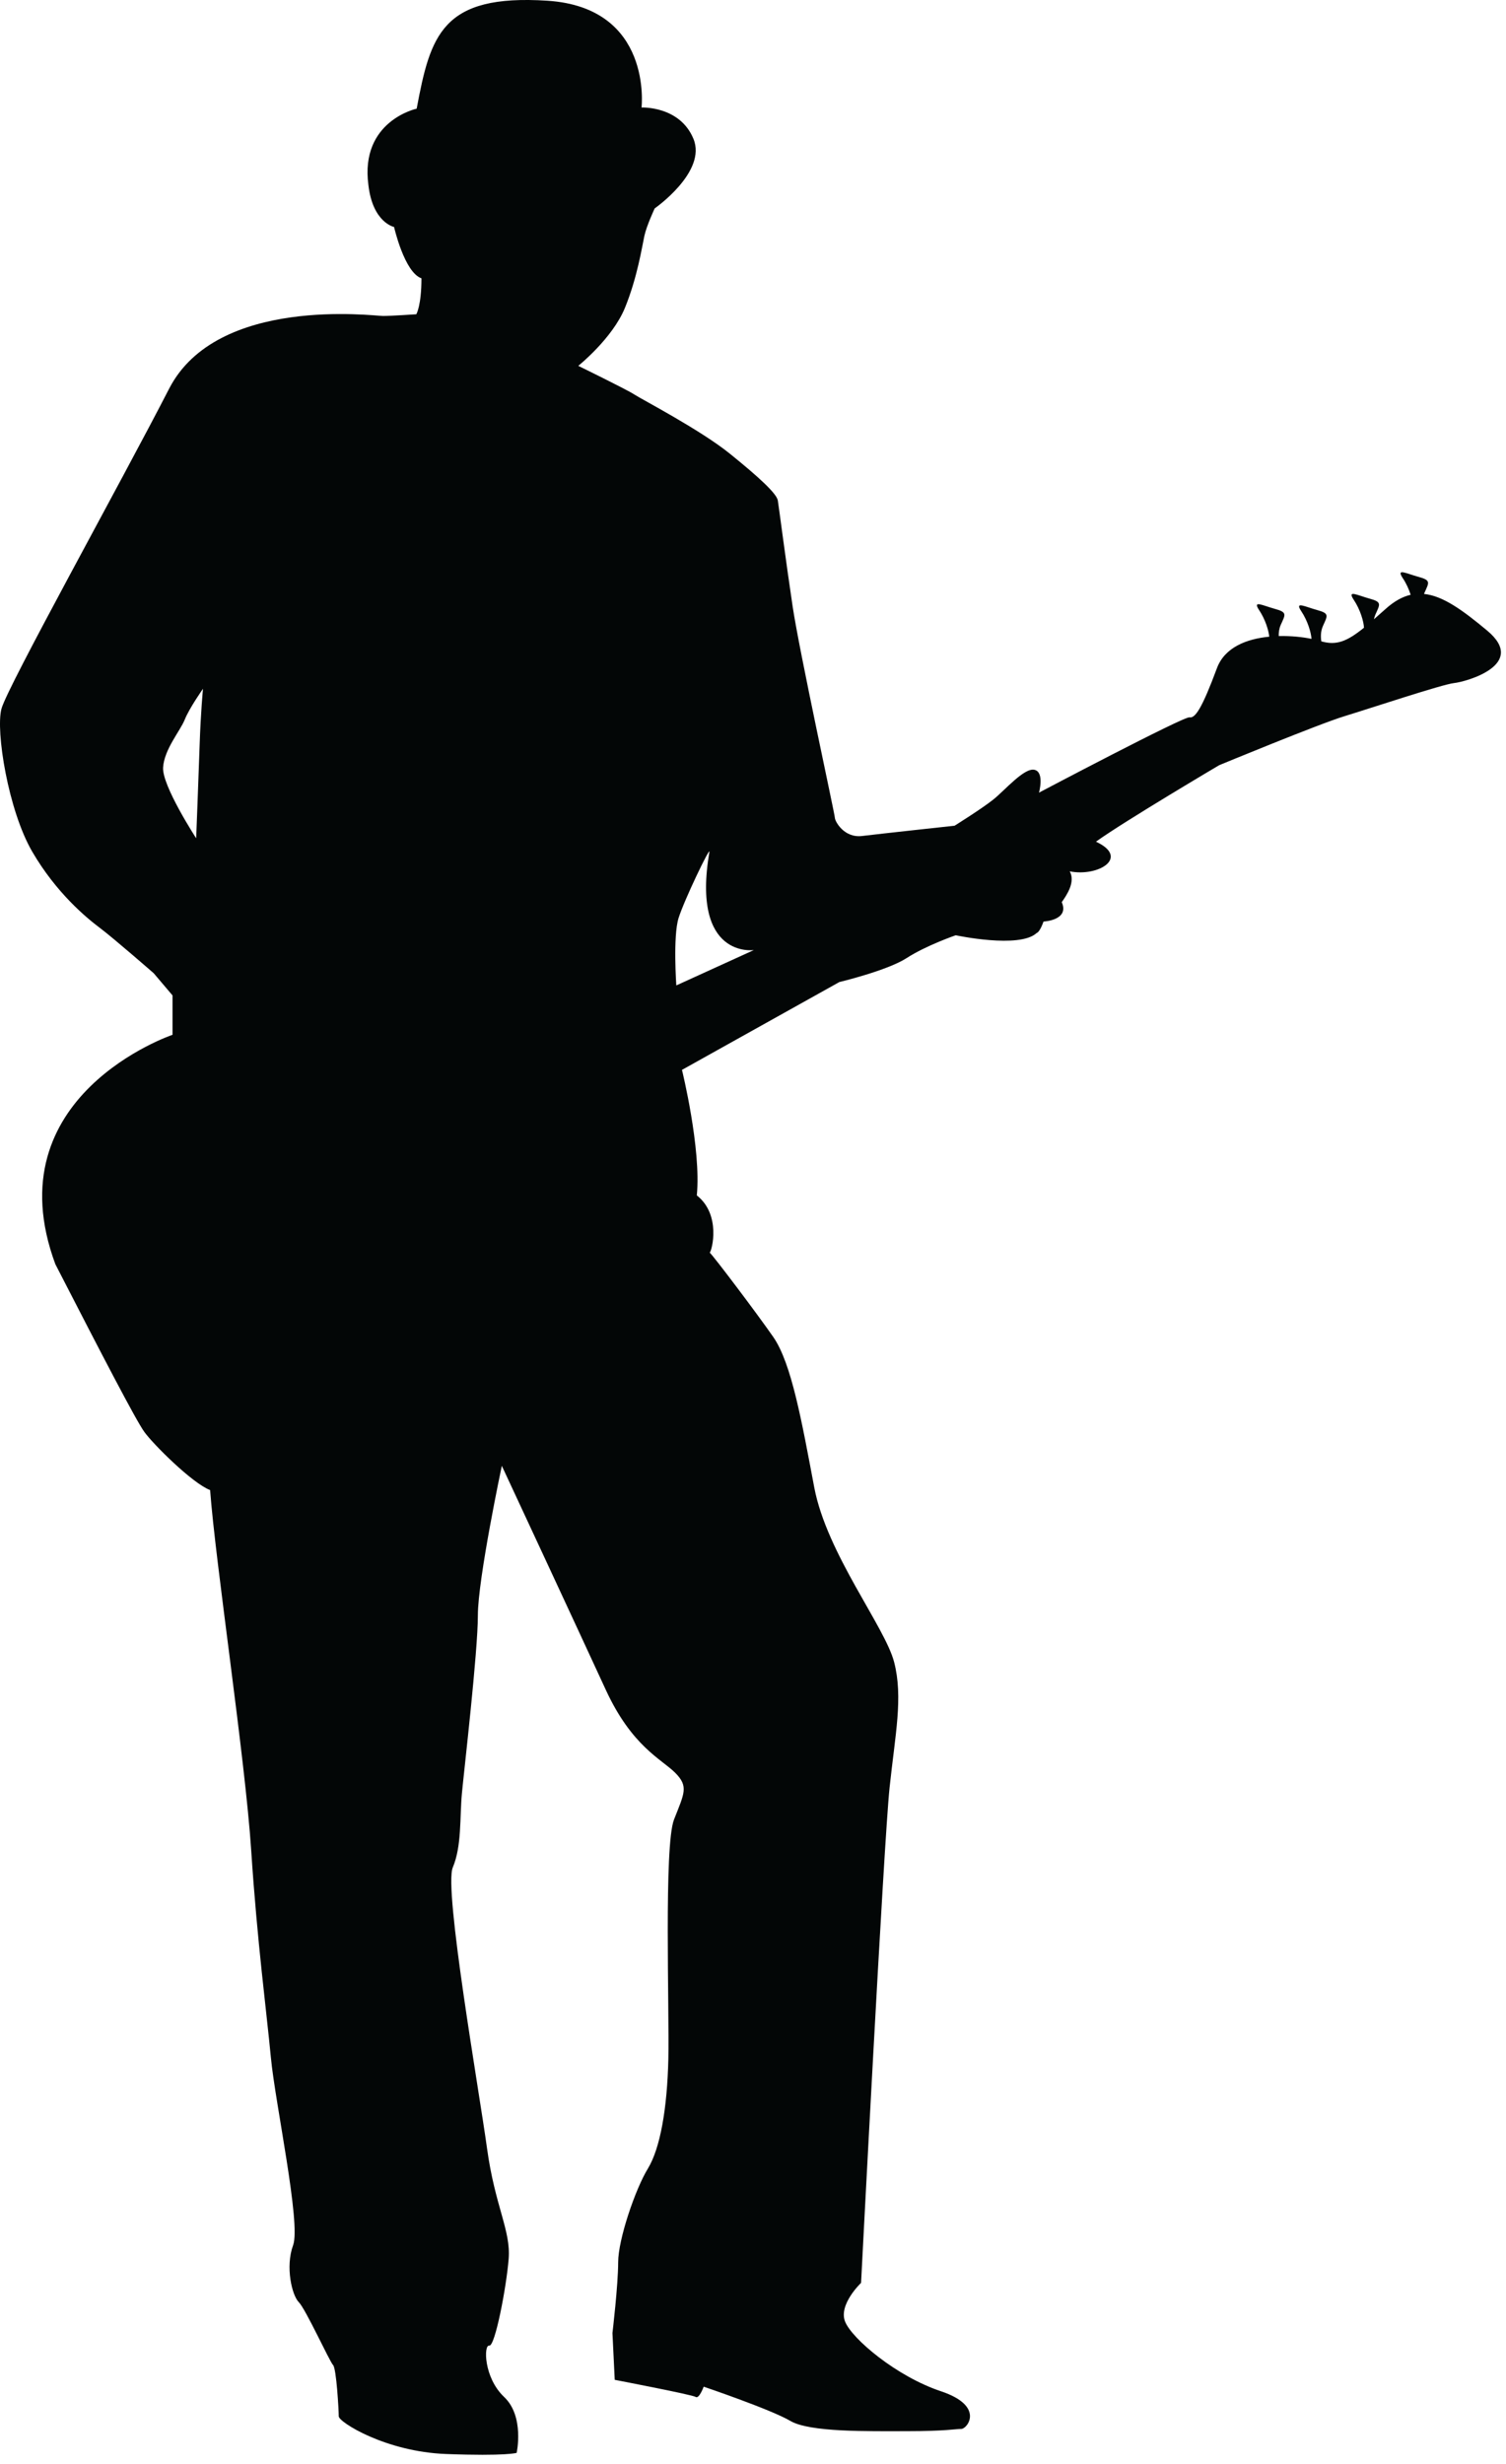 <?xml version="1.0" encoding="UTF-8" standalone="no"?>
<!DOCTYPE svg PUBLIC "-//W3C//DTD SVG 1.1//EN" "http://www.w3.org/Graphics/SVG/1.1/DTD/svg11.dtd">
<svg width="100%" height="100%" viewBox="0 0 74 121" version="1.1" xmlns="http://www.w3.org/2000/svg" xmlns:xlink="http://www.w3.org/1999/xlink" xml:space="preserve" xmlns:serif="http://www.serif.com/" style="fill-rule:evenodd;clip-rule:evenodd;stroke-linejoin:round;stroke-miterlimit:1.414;">
    <g transform="matrix(1,0,0,1,-717.906,-60.407)">
        <path id="katman_15" d="M726.383,109.291L726.383,111.225C726.383,111.225 717.557,114.208 720.625,122.489C722.937,126.986 724.575,130.137 724.996,130.725C725.416,131.314 727.349,133.246 728.231,133.584C728.483,137.071 729.955,146.779 730.249,151.278C730.543,155.773 731.006,159.22 731.216,161.448C731.426,163.676 732.701,169.6 732.309,170.666C731.917,171.732 732.252,173.132 732.59,173.468C732.926,173.806 734.103,176.382 734.27,176.55C734.439,176.718 734.551,178.792 734.551,179.071C734.551,179.352 736.848,180.808 739.819,180.921C742.788,181.033 743.293,180.865 743.293,180.865C743.293,180.865 743.687,179.071 742.676,178.119C741.669,177.167 741.668,175.541 741.947,175.598C742.228,175.655 742.788,172.739 742.9,171.338C743.012,169.939 742.228,168.762 741.836,165.903C741.444,163.046 739.707,153.182 740.154,152.117C740.603,151.053 740.491,149.653 740.603,148.476C740.714,147.299 741.387,141.527 741.387,139.734C741.387,137.94 742.564,132.392 742.564,132.392C742.564,132.392 746.375,140.574 747.664,143.375C748.952,146.177 750.41,146.794 751.082,147.466C751.754,148.138 751.53,148.476 751.025,149.763C750.522,151.052 750.801,159.121 750.746,161.533C750.689,163.942 750.353,165.903 749.737,166.911C749.12,167.921 748.28,170.387 748.28,171.507C748.28,172.627 748,174.981 748,174.981L748.112,177.279C748.112,177.279 751.922,178.007 752.09,178.119C752.258,178.232 752.483,177.615 752.483,177.615C752.483,177.615 755.789,178.735 756.741,179.296C757.694,179.858 760.553,179.8 762.458,179.8C764.362,179.8 764.867,179.689 765.146,179.689C765.427,179.689 766.324,178.569 764.139,177.839C761.952,177.11 759.768,175.261 759.432,174.421C759.095,173.58 760.216,172.517 760.216,172.517C760.216,172.517 761.336,150.829 761.617,148.196C761.896,145.563 762.289,143.769 761.841,142.032C761.393,140.296 758.534,136.708 757.917,133.458C757.302,130.208 756.797,127.351 755.9,126.062C755.06,124.856 752.994,122.125 752.78,121.921C752.889,121.832 753.351,120.056 752.145,119.112C752.37,116.815 751.416,112.948 751.416,112.948L759.15,108.634C759.15,108.634 761.504,108.073 762.456,107.457C763.408,106.84 764.866,106.337 764.866,106.337C764.866,106.337 768.004,107.01 768.845,106.225C769.012,106.168 769.181,105.663 769.181,105.663C769.181,105.663 770.47,105.608 770.077,104.711C770.357,104.319 770.749,103.702 770.47,103.199C771.87,103.477 773.439,102.525 771.758,101.741C773.16,100.732 777.811,97.986 777.811,97.986C777.811,97.986 782.686,95.969 783.975,95.577C785.263,95.183 788.794,94.009 789.354,93.952C789.915,93.895 792.998,93.056 790.98,91.374C789.773,90.369 788.808,89.669 787.879,89.575C787.887,89.559 787.889,89.542 787.897,89.525C788.121,89.02 788.234,88.908 787.617,88.739C787.001,88.572 786.498,88.292 786.832,88.797C787.01,89.061 787.138,89.355 787.221,89.616C786.821,89.709 786.416,89.929 785.993,90.309C785.784,90.496 785.594,90.665 785.417,90.819C785.434,90.743 785.454,90.666 785.488,90.59C785.712,90.085 785.824,89.973 785.207,89.806C784.592,89.637 784.088,89.357 784.424,89.862C784.751,90.351 784.917,90.945 784.927,91.235C784.082,91.917 783.573,92.111 782.832,91.904C782.799,91.697 782.793,91.417 782.91,91.151C783.134,90.646 783.246,90.534 782.631,90.367C782.015,90.198 781.51,89.917 781.846,90.423C782.167,90.904 782.333,91.486 782.348,91.781C781.918,91.692 781.344,91.629 780.739,91.644C780.733,91.474 780.756,91.281 780.838,91.094C781.063,90.59 781.174,90.479 780.557,90.31C779.942,90.142 779.438,89.862 779.774,90.367C780.078,90.821 780.243,91.365 780.273,91.674C779.173,91.781 778.085,92.189 777.701,93.224C776.972,95.185 776.636,95.69 776.355,95.635C776.075,95.578 768.959,99.333 768.959,99.333C768.959,99.333 769.239,98.323 768.735,98.211C768.23,98.1 767.278,99.221 766.717,99.669C766.157,100.117 764.811,100.957 764.811,100.957C764.811,100.957 761.169,101.351 760.272,101.461C759.376,101.574 758.928,100.733 758.928,100.565C758.928,100.397 757.191,92.439 756.855,90.198C756.519,87.957 756.181,85.323 756.126,84.987C756.071,84.651 755.23,83.867 753.772,82.69C752.315,81.511 749.401,80 749.065,79.774C748.729,79.55 746.32,78.374 746.32,78.374C746.32,78.374 748.002,77.029 748.617,75.517C749.233,74.004 749.458,72.492 749.57,71.986C749.681,71.483 750.075,70.642 750.075,70.642C750.075,70.642 752.653,68.848 751.979,67.223C751.306,65.598 749.43,65.687 749.43,65.687C749.43,65.687 749.994,60.782 744.808,60.443C739.621,60.105 739.057,62.133 738.38,65.744C738.38,65.744 735.588,66.341 736.008,69.492C736.219,71.343 737.269,71.554 737.269,71.554C737.269,71.554 737.774,73.781 738.615,74.075C738.615,75.419 738.362,75.84 738.362,75.84C738.362,75.84 737.143,75.924 736.723,75.924C736.302,75.924 728.571,74.915 726.216,79.496C723.862,84.077 718.272,94.121 717.978,95.214C717.683,96.308 718.314,100.216 719.492,102.235C720.668,104.252 722.139,105.469 722.811,105.974C723.484,106.478 725.459,108.202 725.459,108.202L726.383,109.291ZM751.248,105.494C751.529,104.598 752.815,101.931 752.763,102.244C751.866,107.512 754.949,107.064 754.949,107.064L751.138,108.8C751.138,108.801 750.969,106.392 751.248,105.494ZM725.92,98.098C725.976,97.202 726.76,96.305 726.985,95.744C727.209,95.183 727.881,94.231 727.881,94.231C727.881,94.231 727.769,95.352 727.714,97.033C727.657,98.715 727.545,101.573 727.545,101.573C727.545,101.573 725.864,98.994 725.92,98.098Z" style="fill:rgb(3,6,6);fill-rule:nonzero;"/>
    </g>
</svg>
